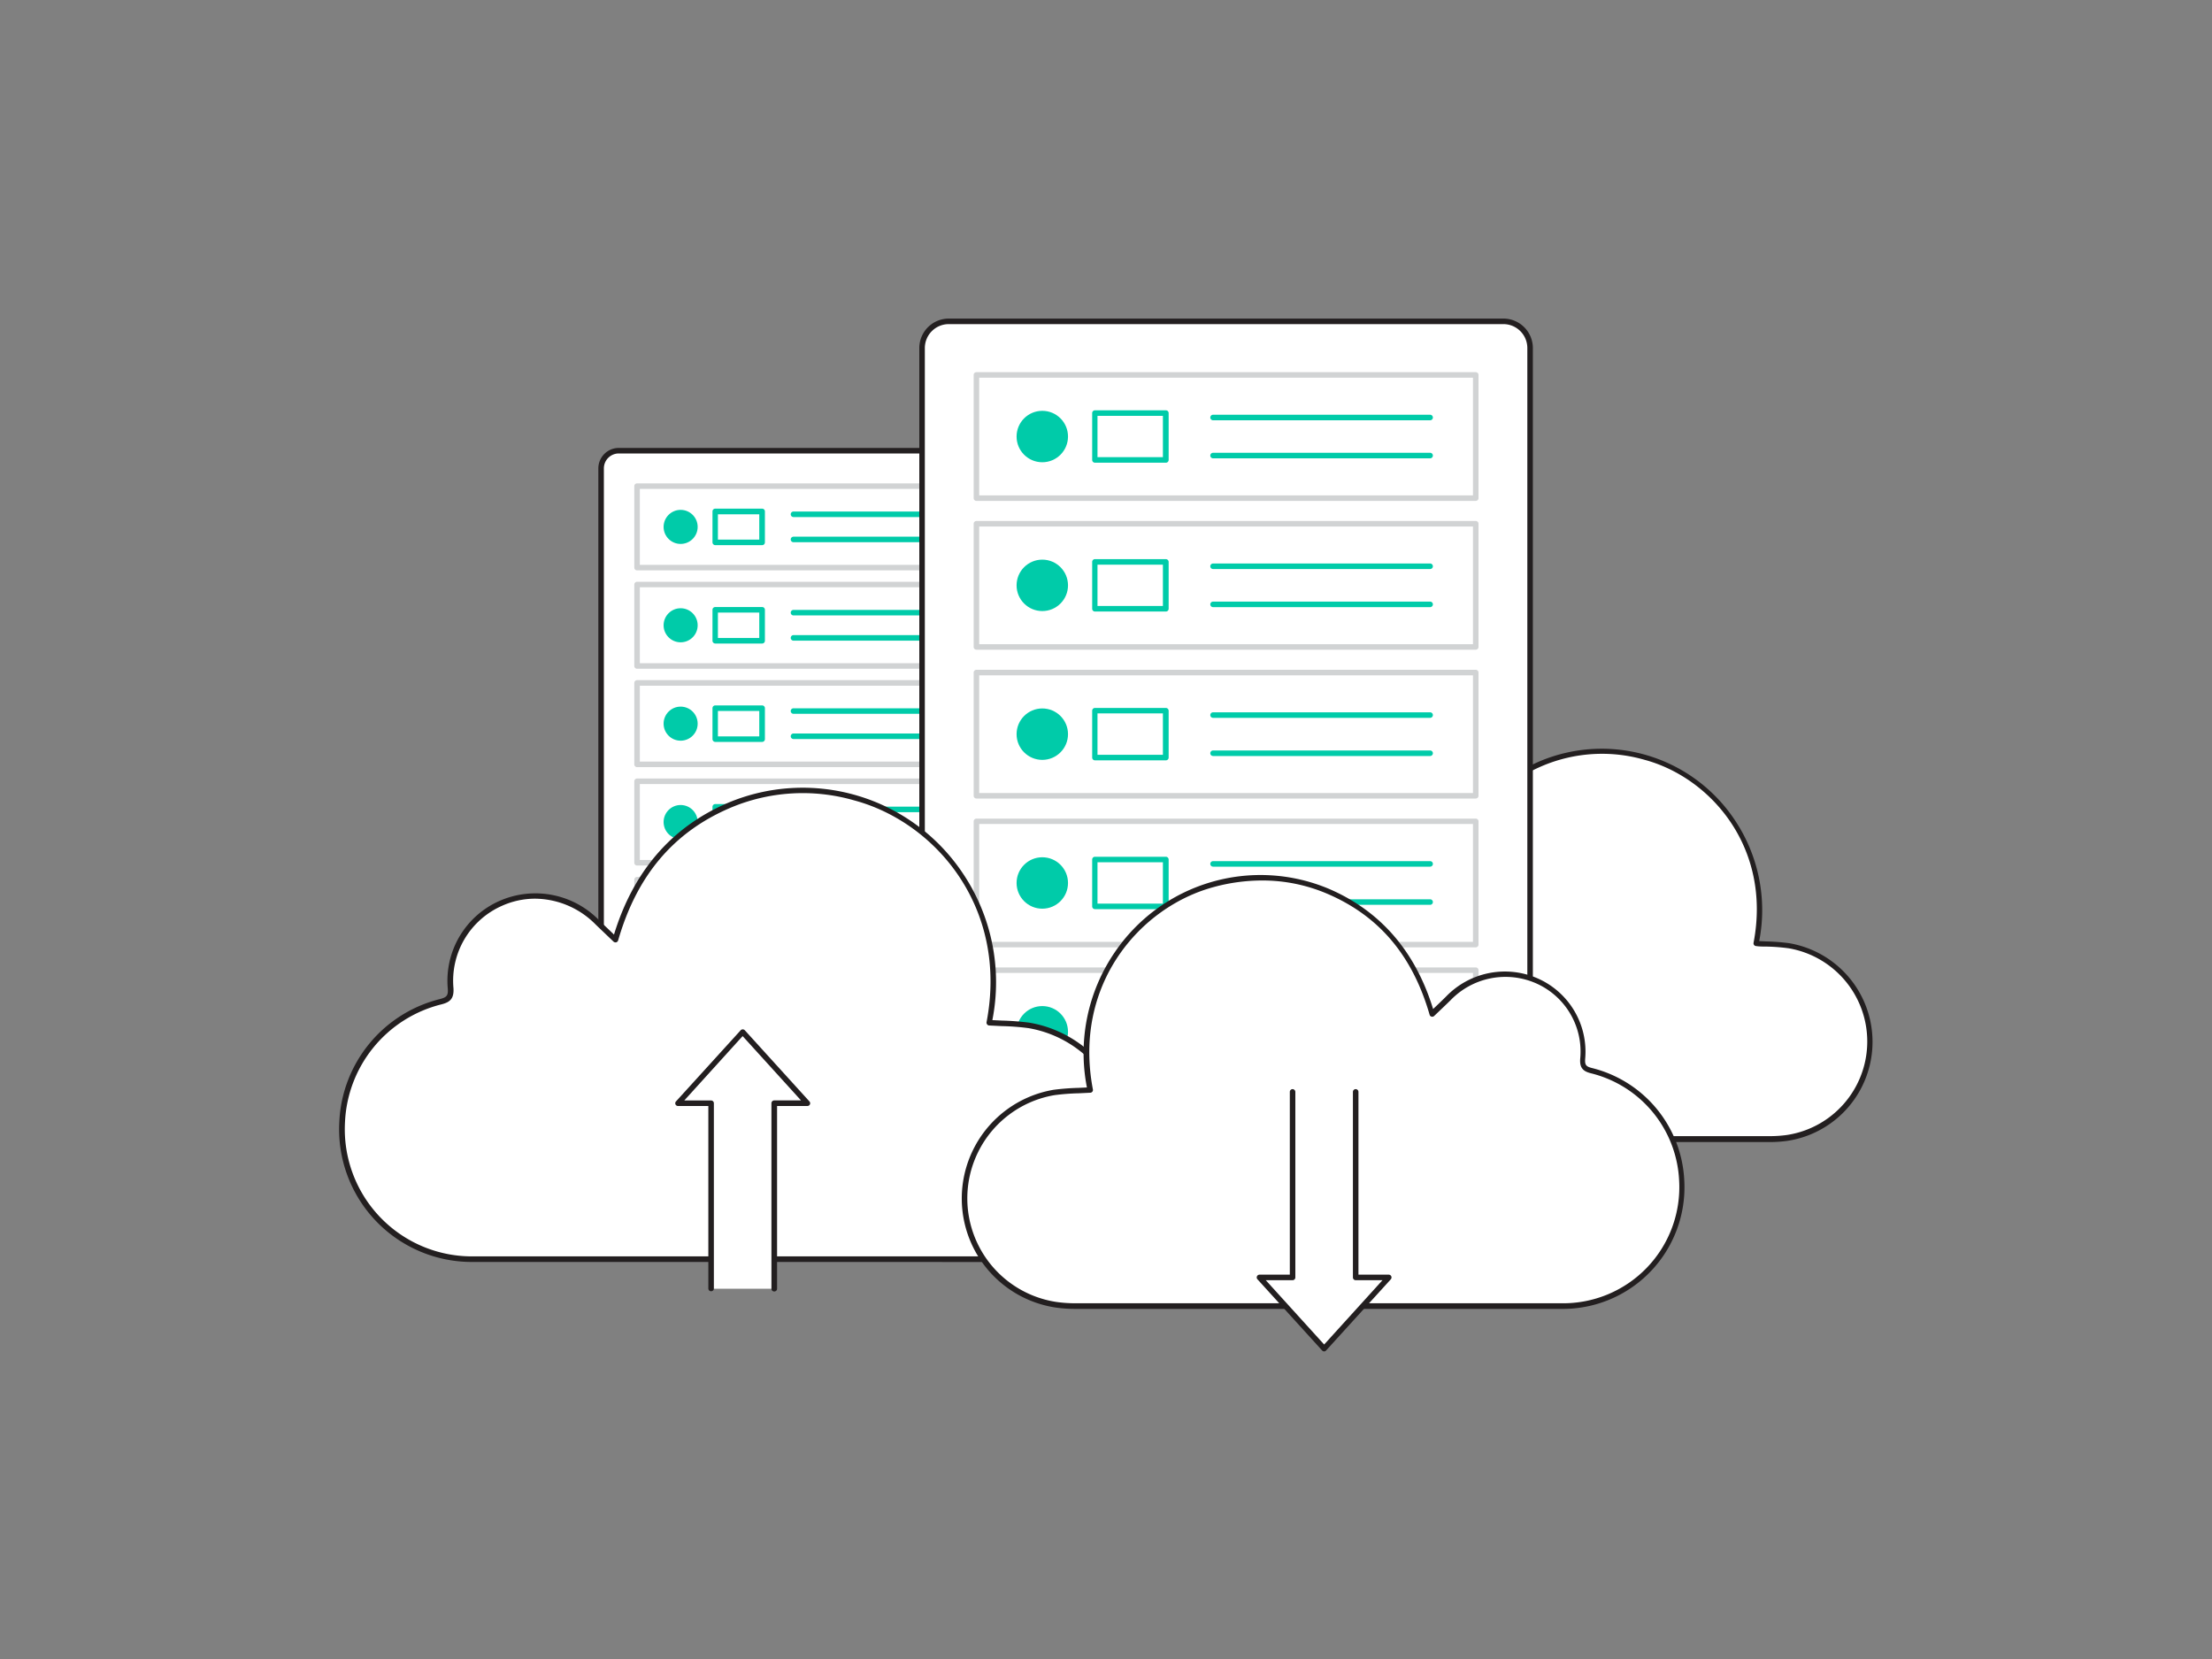 <svg xmlns="http://www.w3.org/2000/svg" viewBox="0 0 400 300"><rect x="0" y="0" width="400" height="300" fill="#808080" stroke="none"/><g id="_157_data_hosting_flatline" data-name="#157_data_hosting_flatline"><rect x="108.7" y="81.51" width="72.69" height="102.78" rx="3.19" fill="#fff"/><path d="M178.2,184.79H111.89a3.7,3.7,0,0,1-3.69-3.69V84.7A3.7,3.7,0,0,1,111.89,81H178.2a3.69,3.69,0,0,1,3.69,3.69v96.4A3.69,3.69,0,0,1,178.2,184.79ZM111.89,82a2.7,2.7,0,0,0-2.69,2.69v96.4a2.7,2.7,0,0,0,2.69,2.69H178.2a2.69,2.69,0,0,0,2.69-2.69V84.7A2.69,2.69,0,0,0,178.2,82Z" fill="#231f20"/><rect x="115.2" y="87.91" width="59.69" height="14.73" transform="translate(290.09 190.55) rotate(-180)" fill="#fff"/><path d="M174.89,103.14H115.2a.5.5,0,0,1-.5-.5V87.91a.5.5,0,0,1,.5-.5h59.69a.5.5,0,0,1,.5.5v14.73A.5.5,0,0,1,174.89,103.14Zm-59.19-1h58.69V88.41H115.7Z" fill="#d1d3d4"/><circle cx="123.08" cy="95.28" r="3.08" fill="#00cba9"/><path d="M169.44,93.5H143.49a.5.5,0,0,1-.5-.5.5.5,0,0,1,.5-.5h25.95a.5.5,0,0,1,.5.5A.5.5,0,0,1,169.44,93.5Z" fill="#00cba9"/><path d="M169.44,98.05H143.49a.5.5,0,0,1-.5-.5.5.5,0,0,1,.5-.5h25.95a.5.5,0,0,1,.5.5A.5.5,0,0,1,169.44,98.05Z" fill="#00cba9"/><path d="M137.82,98.58h-8.48a.51.51,0,0,1-.5-.5v-5.6a.5.5,0,0,1,.5-.5h8.48a.5.5,0,0,1,.5.5v5.6A.5.5,0,0,1,137.82,98.58Zm-8-1h7.48V93h-7.48Z" fill="#00cba9"/><rect x="115.2" y="105.7" width="59.69" height="14.73" transform="translate(290.09 226.13) rotate(-180)" fill="#fff"/><path d="M174.89,120.93H115.2a.5.5,0,0,1-.5-.5V105.7a.51.51,0,0,1,.5-.5h59.69a.5.5,0,0,1,.5.5v14.73A.5.5,0,0,1,174.89,120.93Zm-59.19-1h58.69V106.2H115.7Z" fill="#d1d3d4"/><circle cx="123.08" cy="113.07" r="3.08" fill="#00cba9"/><path d="M169.44,111.29H143.49a.5.5,0,0,1-.5-.5.5.5,0,0,1,.5-.5h25.95a.5.5,0,0,1,.5.5A.5.5,0,0,1,169.44,111.29Z" fill="#00cba9"/><path d="M169.44,115.85H143.49a.5.5,0,0,1-.5-.5.5.5,0,0,1,.5-.5h25.95a.5.5,0,0,1,.5.5A.5.5,0,0,1,169.44,115.85Z" fill="#00cba9"/><path d="M137.82,116.37h-8.48a.51.51,0,0,1-.5-.5v-5.6a.5.5,0,0,1,.5-.5h8.48a.5.5,0,0,1,.5.5v5.6A.5.5,0,0,1,137.82,116.37Zm-8-1h7.48v-4.6h-7.48Z" fill="#00cba9"/><rect x="115.2" y="123.49" width="59.69" height="14.73" transform="translate(290.09 261.72) rotate(-180)" fill="#fff"/><path d="M174.89,138.72H115.2a.5.5,0,0,1-.5-.5V123.49a.51.51,0,0,1,.5-.5h59.69a.5.5,0,0,1,.5.5v14.73A.5.5,0,0,1,174.89,138.72Zm-59.19-1h58.69V124H115.7Z" fill="#d1d3d4"/><circle cx="123.08" cy="130.86" r="3.08" fill="#00cba9"/><path d="M169.44,129.08H143.49a.5.5,0,0,1,0-1h25.95a.5.5,0,0,1,0,1Z" fill="#00cba9"/><path d="M169.44,133.64H143.49a.5.5,0,0,1-.5-.5.5.5,0,0,1,.5-.5h25.95a.5.5,0,0,1,.5.5A.5.5,0,0,1,169.44,133.64Z" fill="#00cba9"/><path d="M137.82,134.16h-8.48a.51.51,0,0,1-.5-.5v-5.6a.5.5,0,0,1,.5-.5h8.48a.5.5,0,0,1,.5.5v5.6A.5.5,0,0,1,137.82,134.16Zm-8-1h7.48v-4.6h-7.48Z" fill="#00cba9"/><rect x="115.2" y="141.28" width="59.69" height="14.73" transform="translate(290.09 297.3) rotate(-180)" fill="#fff"/><path d="M174.89,156.51H115.2a.5.5,0,0,1-.5-.5V141.28a.51.51,0,0,1,.5-.5h59.69a.5.5,0,0,1,.5.5V156A.5.5,0,0,1,174.89,156.51Zm-59.19-1h58.69V141.78H115.7Z" fill="#d1d3d4"/><circle cx="123.08" cy="148.65" r="3.08" fill="#00cba9"/><path d="M169.44,146.87H143.49a.5.5,0,0,1,0-1h25.95a.5.5,0,0,1,0,1Z" fill="#00cba9"/><path d="M169.44,151.43H143.49a.5.5,0,0,1-.5-.5.5.5,0,0,1,.5-.5h25.95a.5.5,0,0,1,.5.5A.5.5,0,0,1,169.44,151.43Z" fill="#00cba9"/><path d="M137.82,152h-8.48a.5.5,0,0,1-.5-.5v-5.6a.5.5,0,0,1,.5-.5h8.48a.5.5,0,0,1,.5.5v5.6A.5.5,0,0,1,137.82,152Zm-8-1h7.48v-4.6h-7.48Z" fill="#00cba9"/><rect x="115.2" y="159.08" width="59.69" height="14.73" transform="translate(290.09 332.88) rotate(-180)" fill="#fff"/><path d="M174.89,174.31H115.2a.51.51,0,0,1-.5-.5V159.08a.5.5,0,0,1,.5-.5h59.69a.5.5,0,0,1,.5.5v14.73A.5.5,0,0,1,174.89,174.31Zm-59.19-1h58.69V159.58H115.7Z" fill="#d1d3d4"/><circle cx="123.08" cy="166.44" r="3.08" fill="#00cba9"/><path d="M169.44,164.66H143.49a.5.5,0,0,1-.5-.5.5.5,0,0,1,.5-.5h25.95a.5.5,0,0,1,.5.5A.5.5,0,0,1,169.44,164.66Z" fill="#00cba9"/><path d="M169.44,169.22H143.49a.5.5,0,0,1,0-1h25.95a.5.5,0,0,1,0,1Z" fill="#00cba9"/><path d="M137.82,169.74h-8.48a.5.5,0,0,1-.5-.5v-5.6a.5.5,0,0,1,.5-.5h8.48a.5.5,0,0,1,.5.5v5.6A.5.5,0,0,1,137.82,169.74Zm-8-1h7.48v-4.6h-7.48Z" fill="#00cba9"/><path d="M261.65,158.18c-1-1-1.86-1.76-2.68-2.57a13,13,0,0,0-14.45-2.89A12.66,12.66,0,0,0,237,165.46c.09,1.3-.32,1.71-1.52,2A19.56,19.56,0,0,0,240.51,206q39.81,0,79.63,0a22.23,22.23,0,0,0,3.05-.22,17.6,17.6,0,0,0,.3-34.75c-1.95-.29-3.95-.28-5.93-.4,3.37-17.64-8.3-30.51-20.1-33.67a28,28,0,0,0-18.85,1.16C269.69,141.93,264.32,148.89,261.65,158.18Z" fill="#fff"/><path d="M271.45,206.5H240.51a20,20,0,0,1-20.28-21.09A19.94,19.94,0,0,1,235.32,167c1-.26,1.21-.49,1.14-1.48a13.14,13.14,0,0,1,7.86-13.23,13.42,13.42,0,0,1,15,3c.54.54,1.1,1.07,1.71,1.66l.36.34c2.91-9.42,8.64-16,17-19.61a28.89,28.89,0,0,1,35.19,10.42,29.28,29.28,0,0,1,4.54,22.08l1.3.06a38.49,38.49,0,0,1,4.12.32,18.1,18.1,0,0,1-.31,35.74,22.77,22.77,0,0,1-3.12.22Zm-21.84-54.36a11.9,11.9,0,0,0-4.88,1,12.17,12.17,0,0,0-7.27,12.25,2.07,2.07,0,0,1-1.89,2.52,19,19,0,0,0-14.34,17.49,19,19,0,0,0,19.28,20.05q39.81,0,79.63,0a22.44,22.44,0,0,0,3-.21,17.1,17.1,0,0,0,.3-33.76,35.71,35.71,0,0,0-4-.31c-.63,0-1.26,0-1.88-.09a.49.49,0,0,1-.37-.2.51.51,0,0,1-.09-.4c3.29-17.17-7.72-29.87-19.74-33.09a27.71,27.71,0,0,0-18.52,1.14c-8.44,3.62-13.9,10.08-16.68,19.76a.52.52,0,0,1-.35.34.5.5,0,0,1-.48-.12l-.95-.91c-.62-.59-1.18-1.12-1.73-1.67A12.79,12.79,0,0,0,249.61,152.14Z" fill="#231f20"/><rect x="166.74" y="58.11" width="109.96" height="155.46" rx="4.82" fill="#fff"/><path d="M271.87,214.08H171.56a5.33,5.33,0,0,1-5.32-5.33V62.94a5.33,5.33,0,0,1,5.32-5.33H271.87a5.33,5.33,0,0,1,5.32,5.33V208.75A5.33,5.33,0,0,1,271.87,214.08ZM171.56,58.61a4.33,4.33,0,0,0-4.32,4.33V208.75a4.34,4.34,0,0,0,4.32,4.33H271.87a4.34,4.34,0,0,0,4.32-4.33V62.94a4.33,4.33,0,0,0-4.32-4.33Z" fill="#231f20"/><rect x="176.57" y="67.8" width="90.29" height="22.28" transform="translate(443.43 157.87) rotate(-180)" fill="#fff"/><path d="M266.86,90.58H176.57a.5.5,0,0,1-.5-.5V67.8a.5.5,0,0,1,.5-.5h90.29a.5.5,0,0,1,.5.5V90.08A.5.5,0,0,1,266.86,90.58Zm-89.79-1h89.29V68.3H177.07Z" fill="#d1d3d4"/><circle cx="188.48" cy="78.94" r="4.65" fill="#00cba9"/><path d="M258.61,76H219.36a.5.5,0,0,1,0-1h39.25a.5.5,0,0,1,0,1Z" fill="#00cba9"/><path d="M258.61,82.88H219.36a.5.5,0,0,1-.5-.5.5.5,0,0,1,.5-.5h39.25a.5.5,0,0,1,.5.5A.5.5,0,0,1,258.61,82.88Z" fill="#00cba9"/><path d="M210.79,83.67H198a.5.5,0,0,1-.5-.5V74.7a.5.5,0,0,1,.5-.5h12.83a.5.5,0,0,1,.5.5v8.47A.5.5,0,0,1,210.79,83.67Zm-12.33-1h11.83V75.2H198.46Z" fill="#00cba9"/><rect x="176.57" y="94.71" width="90.29" height="22.28" transform="translate(443.43 211.69) rotate(-180)" fill="#fff"/><path d="M266.86,117.49H176.57a.5.5,0,0,1-.5-.5V94.71a.5.5,0,0,1,.5-.5h90.29a.5.5,0,0,1,.5.5V117A.5.5,0,0,1,266.86,117.49Zm-89.79-1h89.29V95.21H177.07Z" fill="#d1d3d4"/><circle cx="188.48" cy="105.85" r="4.65" fill="#00cba9"/><path d="M258.61,102.9H219.36a.5.5,0,0,1,0-1h39.25a.5.5,0,0,1,0,1Z" fill="#00cba9"/><path d="M258.61,109.79H219.36a.5.5,0,0,1-.5-.5.5.5,0,0,1,.5-.5h39.25a.5.5,0,0,1,.5.5A.5.5,0,0,1,258.61,109.79Z" fill="#00cba9"/><path d="M210.79,110.58H198a.5.5,0,0,1-.5-.5v-8.47a.5.5,0,0,1,.5-.5h12.83a.51.51,0,0,1,.5.5v8.47A.5.5,0,0,1,210.79,110.58Zm-12.33-1h11.83v-7.47H198.46Z" fill="#00cba9"/><rect x="176.57" y="121.62" width="90.29" height="22.28" transform="translate(443.43 265.52) rotate(-180)" fill="#fff"/><path d="M266.86,144.4H176.57a.5.5,0,0,1-.5-.5V121.62a.5.5,0,0,1,.5-.5h90.29a.5.5,0,0,1,.5.5V143.9A.5.5,0,0,1,266.86,144.4Zm-89.79-1h89.29V122.12H177.07Z" fill="#d1d3d4"/><circle cx="188.48" cy="132.76" r="4.65" fill="#00cba9"/><path d="M258.61,129.81H219.36a.5.5,0,0,1-.5-.5.5.5,0,0,1,.5-.5h39.25a.5.5,0,0,1,.5.5A.5.5,0,0,1,258.61,129.81Z" fill="#00cba9"/><path d="M258.61,136.71H219.36a.5.5,0,0,1-.5-.5.5.5,0,0,1,.5-.5h39.25a.5.5,0,0,1,.5.5A.5.5,0,0,1,258.61,136.71Z" fill="#00cba9"/><path d="M210.79,137.49H198a.5.5,0,0,1-.5-.5v-8.47a.5.5,0,0,1,.5-.5h12.83a.51.51,0,0,1,.5.5V137A.5.5,0,0,1,210.79,137.49Zm-12.33-1h11.83V129H198.46Z" fill="#00cba9"/><rect x="176.57" y="148.53" width="90.29" height="22.28" transform="translate(443.43 319.34) rotate(-180)" fill="#fff"/><path d="M266.86,171.31H176.57a.5.5,0,0,1-.5-.5V148.53a.5.5,0,0,1,.5-.5h90.29a.5.5,0,0,1,.5.5v22.28A.5.5,0,0,1,266.86,171.31Zm-89.79-1h89.29V149H177.07Z" fill="#d1d3d4"/><circle cx="188.48" cy="159.67" r="4.65" fill="#00cba9"/><path d="M258.61,156.72H219.36a.5.5,0,0,1-.5-.5.5.5,0,0,1,.5-.5h39.25a.5.5,0,0,1,.5.5A.5.5,0,0,1,258.61,156.72Z" fill="#00cba9"/><path d="M258.61,163.62H219.36a.5.5,0,0,1-.5-.5.5.5,0,0,1,.5-.5h39.25a.5.5,0,0,1,.5.5A.5.5,0,0,1,258.61,163.62Z" fill="#00cba9"/><path d="M210.79,164.4H198a.5.5,0,0,1-.5-.5v-8.47a.5.5,0,0,1,.5-.5h12.83a.51.51,0,0,1,.5.5v8.47A.5.5,0,0,1,210.79,164.4Zm-12.33-1h11.83v-7.47H198.46Z" fill="#00cba9"/><rect x="176.57" y="175.44" width="90.29" height="22.28" transform="translate(443.43 373.16) rotate(-180)" fill="#fff"/><path d="M266.86,198.22H176.57a.5.5,0,0,1-.5-.5V175.44a.5.5,0,0,1,.5-.5h90.29a.5.5,0,0,1,.5.5v22.28A.5.5,0,0,1,266.86,198.22Zm-89.79-1h89.29V175.94H177.07Z" fill="#d1d3d4"/><circle cx="188.48" cy="186.58" r="4.65" fill="#00cba9"/><path d="M258.61,183.63H219.36a.5.5,0,0,1-.5-.5.5.5,0,0,1,.5-.5h39.25a.5.5,0,0,1,.5.5A.5.5,0,0,1,258.61,183.63Z" fill="#00cba9"/><path d="M258.61,190.53H219.36a.5.5,0,0,1-.5-.5.5.5,0,0,1,.5-.5h39.25a.5.5,0,0,1,.5.5A.5.5,0,0,1,258.61,190.53Z" fill="#00cba9"/><path d="M210.79,191.32H198a.5.5,0,0,1-.5-.5v-8.47a.5.5,0,0,1,.5-.5h12.83a.5.5,0,0,1,.5.5v8.47A.51.51,0,0,1,210.79,191.32Zm-12.33-1h11.83v-7.47H198.46Z" fill="#00cba9"/><path d="M111.32,169.92c-1.23-1.19-2.25-2.13-3.23-3.11a15.64,15.64,0,0,0-17.46-3.48,15.28,15.28,0,0,0-9.14,15.39c.11,1.57-.39,2.06-1.83,2.42a23.64,23.64,0,0,0,6.12,46.55q48.1,0,96.22,0a28.21,28.21,0,0,0,3.68-.27,21.27,21.27,0,0,0,.38-42c-2.36-.36-4.78-.34-7.17-.49,4.07-21.31-10-36.86-24.3-40.69a34,34,0,0,0-22.77,1.4C121,150.28,114.55,158.69,111.32,169.92Z" fill="#fff"/><path d="M123.76,228.2h-38a24,24,0,0,1-24.4-25.37,24,24,0,0,1,18.16-22.16c1.29-.33,1.54-.65,1.45-1.91a15.79,15.79,0,0,1,9.43-15.88,16.09,16.09,0,0,1,18,3.59c.66.65,1.34,1.29,2.08,2l.55.53c3.5-11.44,10.41-19.45,20.56-23.8A34.81,34.81,0,0,1,174,157.76a35.3,35.3,0,0,1,5.45,26.71l1.68.08a49.11,49.11,0,0,1,5,.38,21.77,21.77,0,0,1-.38,43,29.23,29.23,0,0,1-3.75.28Zm-27-65.69a14.59,14.59,0,0,0-5.94,1.27A14.81,14.81,0,0,0,82,178.68c.13,2-.71,2.57-2.21,2.95a23,23,0,0,0-17.4,21.23,23,23,0,0,0,23.4,24.33q48.1,0,96.22,0a27.36,27.36,0,0,0,3.62-.27,20.77,20.77,0,0,0,.36-41,43.78,43.78,0,0,0-4.86-.37l-2.27-.11a.49.49,0,0,1-.36-.2.52.52,0,0,1-.1-.4c4-20.81-9.35-36.2-23.92-40.1A33.57,33.57,0,0,0,132,146.11c-10.23,4.39-16.84,12.22-20.22,23.94a.51.51,0,0,1-.35.35.53.53,0,0,1-.48-.12l-1.14-1.09c-.75-.72-1.43-1.36-2.09-2A15.54,15.54,0,0,0,96.77,162.51Z" fill="#231f20"/><path d="M240.16,161.2a31.1,31.1,0,0,0-20.82-1.28c-13,3.5-25.92,17.71-22.2,37.19-2.19.14-4.4.12-6.55.45a19.44,19.44,0,0,0,.34,38.38,25.19,25.19,0,0,0,3.36.24q44,0,88,0a21.61,21.61,0,0,0,5.6-42.55c-1.32-.33-1.78-.78-1.68-2.21a14,14,0,0,0-8.35-14.07,14.31,14.31,0,0,0-16,3.18c-.9.9-1.83,1.76-3,2.84C255.94,173.12,250,165.43,240.16,161.2Z" fill="#fff"/><path d="M247.77,236.69H194.29a24.42,24.42,0,0,1-3.43-.25,19.94,19.94,0,0,1-.35-39.37,43.77,43.77,0,0,1,4.54-.35l1.5-.07a32.31,32.31,0,0,1,5-24.4,31.86,31.86,0,0,1,38.81-11.5c9.27,4,15.59,11.28,18.79,21.71l.46-.43c.68-.65,1.29-1.23,1.89-1.83A14.77,14.77,0,0,1,278,176.9a14.47,14.47,0,0,1,8.65,14.56c-.08,1.12.14,1.41,1.3,1.69a22,22,0,0,1,16.62,20.3,22,22,0,0,1-22.34,23.24Zm-19.62-77.47a33.46,33.46,0,0,0-8.68,1.19C206.17,164,194,178,197.63,197a.47.47,0,0,1-.09.4.49.49,0,0,1-.37.2l-2.08.1a41.08,41.08,0,0,0-4.43.34,18.94,18.94,0,0,0,.34,37.39,23.83,23.83,0,0,0,3.29.24q44,0,88,0a21,21,0,0,0,21.35-22.2,21,21,0,0,0-15.88-19.37c-1.39-.34-2.17-.9-2-2.73a13.48,13.48,0,0,0-8.05-13.58,13.77,13.77,0,0,0-15.41,3.09c-.61.6-1.23,1.19-1.91,1.84l-1.05,1a.48.48,0,0,1-.47.12.47.47,0,0,1-.35-.34c-3.09-10.7-9.12-17.85-18.46-21.86h0A29.81,29.81,0,0,0,228.15,159.22Z" fill="#231f20"/><polyline points="140.02 233.04 140.02 199.49 146 199.49 134.31 186.62 122.61 199.49 128.59 199.49 128.59 233.04" fill="#fff"/><path d="M140,233.54a.5.5,0,0,1-.5-.5V199.49a.51.51,0,0,1,.5-.5h4.85l-10.56-11.63L123.74,199h4.85a.5.5,0,0,1,.5.5V233a.5.5,0,0,1-1,0V200h-5.48a.5.5,0,0,1-.46-.29.5.5,0,0,1,.09-.54l11.7-12.87a.51.51,0,0,1,.74,0l11.69,12.87a.49.49,0,0,1,.09.54.5.5,0,0,1-.46.29h-5.48v33A.5.5,0,0,1,140,233.54Z" fill="#231f20"/><polyline points="233.74 197.45 233.74 231 227.76 231 239.45 243.88 251.15 231 245.17 231 245.17 197.45" fill="#fff"/><path d="M239.45,244.38a.5.5,0,0,1-.37-.17l-11.69-12.87a.49.49,0,0,1-.09-.54.51.51,0,0,1,.46-.3h5.48V197.45a.5.5,0,0,1,.5-.5.51.51,0,0,1,.5.5V231a.5.5,0,0,1-.5.5h-4.85l10.56,11.63L250,231.5h-4.85a.5.5,0,0,1-.5-.5V197.45a.5.5,0,0,1,1,0V230.5h5.48a.51.51,0,0,1,.46.3.51.51,0,0,1-.09.54l-11.7,12.87A.48.48,0,0,1,239.45,244.38Z" fill="#231f20"/></g></svg>